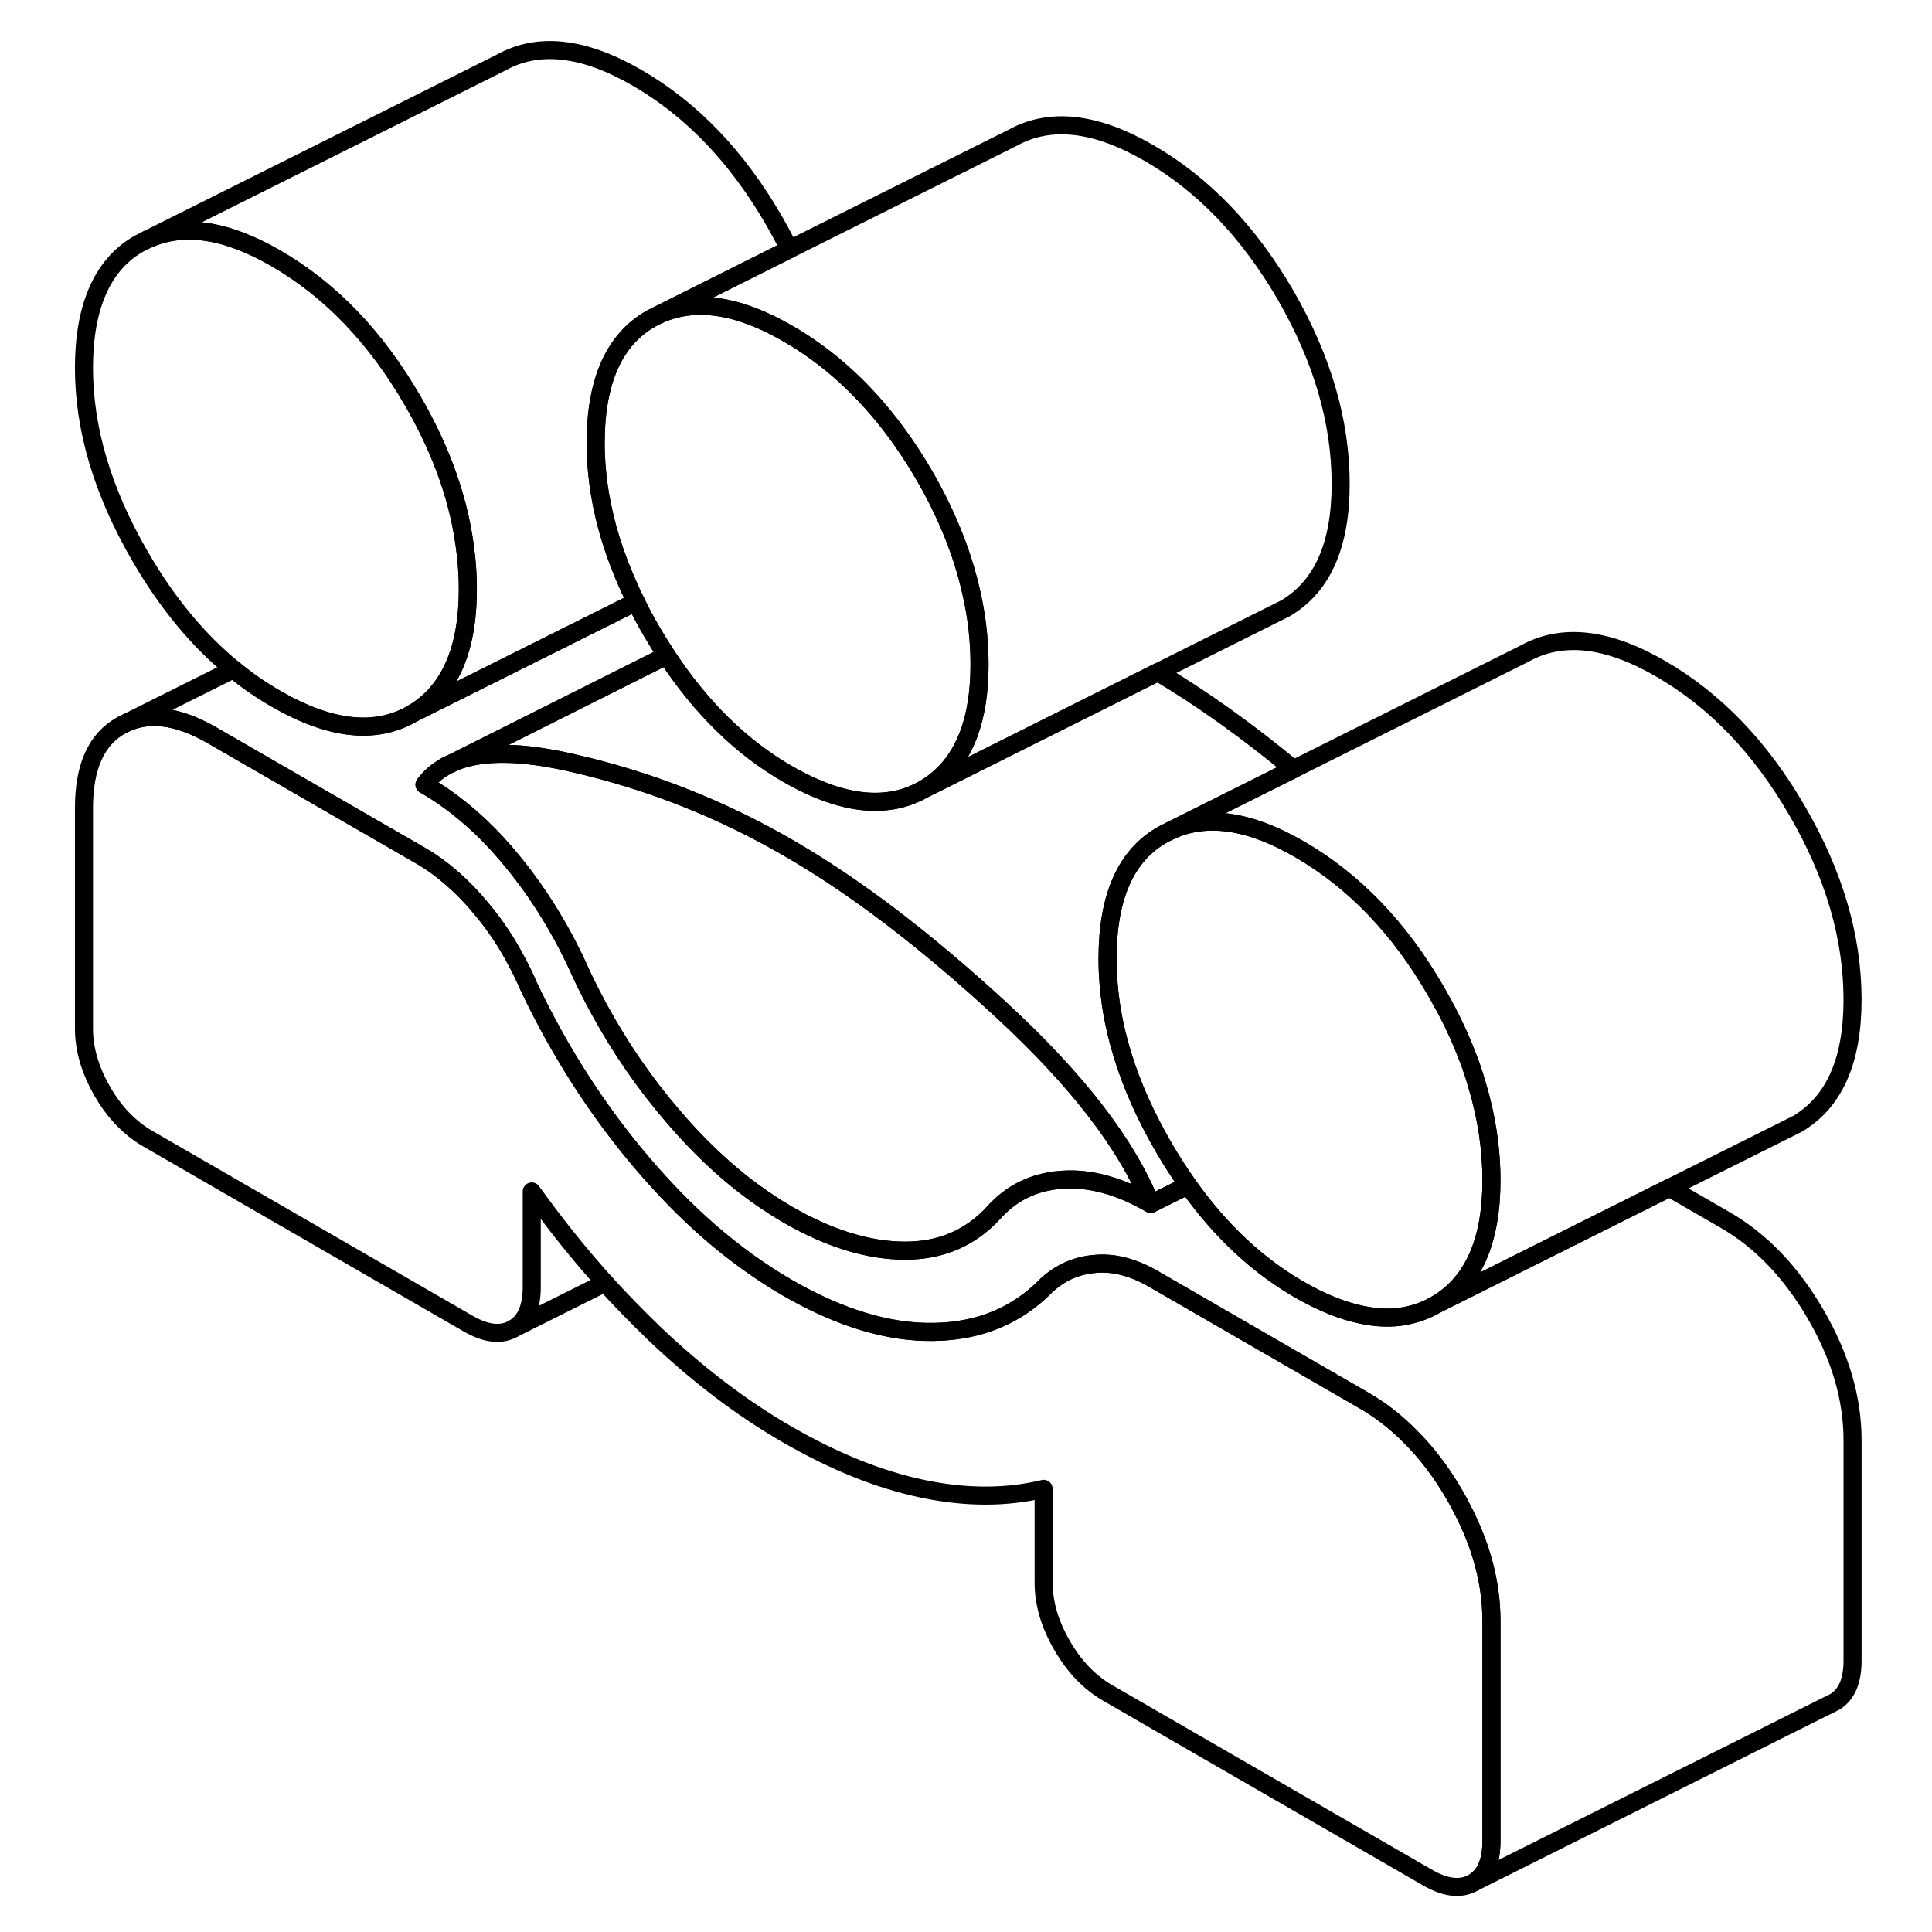 <svg width="48" height="48" viewBox="0 0 103 107" fill="none" xmlns="http://www.w3.org/2000/svg" stroke-width="1px"
     stroke-linecap="round" stroke-linejoin="round">
    <path d="M61.73 66.676C60.02 65.686 58.39 65.236 56.86 65.336C56.57 65.356 56.28 65.386 56.01 65.446C54.85 65.676 53.86 66.246 53.05 67.146C51.75 68.566 50.1 69.276 48.09 69.266C46.08 69.256 43.93 68.596 41.62 67.266C41.24 67.046 40.86 66.806 40.49 66.556C38.66 65.336 36.91 63.746 35.25 61.796C33.72 60.016 32.38 58.076 31.23 55.976C30.87 55.316 30.52 54.646 30.2 53.956C29.19 51.686 27.94 49.616 26.43 47.766C25.26 46.316 24 45.126 22.65 44.176C22.28 43.916 21.9 43.676 21.51 43.456C21.81 43.046 22.19 42.716 22.65 42.456C22.73 42.396 22.82 42.356 22.91 42.326L23.22 42.176C24.74 41.576 26.91 41.606 29.75 42.266C33.95 43.226 37.9 44.786 41.62 46.936C45.34 49.076 49.3 52.096 53.49 55.966C57.69 59.846 60.43 63.416 61.73 66.676Z" stroke="currentColor" stroke-linejoin="round"/>
    <path d="M80.6 89.766V101.966C80.6 103.116 80.26 103.886 79.58 104.276C78.9 104.656 78.06 104.566 77.06 103.986L59.34 93.756C58.34 93.176 57.49 92.296 56.82 91.126C56.14 89.956 55.8 88.796 55.8 87.646V82.456C53.73 82.956 51.5 82.956 49.11 82.456C46.72 81.956 44.22 80.956 41.62 79.456C39.08 77.996 36.6 76.106 34.18 73.796C33.27 72.916 32.38 72.006 31.51 71.046C30.09 69.476 28.74 67.786 27.45 65.986V71.276C27.45 72.426 27.11 73.196 26.43 73.586C25.75 73.976 24.91 73.876 23.91 73.296L6.19 63.066C5.19 62.486 4.34 61.616 3.67 60.446C2.99 59.266 2.65 58.106 2.65 56.956V44.756C2.65 42.456 3.34 40.926 4.73 40.166C6.12 39.406 7.78 39.596 9.73 40.716L21.34 47.416C21.86 47.716 22.36 48.076 22.86 48.496C23.49 49.026 24.11 49.656 24.7 50.376C25.47 51.296 26.12 52.286 26.66 53.336C26.88 53.746 27.09 54.176 27.27 54.606C28.99 58.236 31.1 61.526 33.61 64.466C34.79 65.846 36 67.086 37.25 68.176C38.66 69.406 40.12 70.456 41.62 71.326C44.52 72.996 47.22 73.816 49.73 73.766C52.24 73.726 54.32 72.866 55.97 71.176C56.74 70.466 57.64 70.076 58.68 69.996C59.71 69.906 60.79 70.196 61.91 70.846L73.51 77.546C74.45 78.086 75.32 78.756 76.11 79.566C77.02 80.466 77.84 81.546 78.56 82.796C78.7 83.036 78.83 83.276 78.95 83.516C80.05 85.606 80.6 87.696 80.6 89.766Z" stroke="currentColor" stroke-linejoin="round"/>
    <path d="M62.44 63.526C62.87 64.276 63.33 64.976 63.8 65.646L61.73 66.676C60.43 63.416 57.69 59.846 53.49 55.966C49.3 52.096 45.34 49.076 41.62 46.936C37.9 44.786 33.95 43.226 29.75 42.266C26.91 41.606 24.74 41.576 23.22 42.176L34.92 36.306C36.82 39.196 39.05 41.386 41.62 42.866C43.71 44.066 45.55 44.566 47.17 44.366C47.89 44.286 48.57 44.046 49.2 43.686L49.91 43.336L62.12 37.226C64.53 38.656 67.04 40.446 69.64 42.596L62.82 46.006L62.44 46.196C60.37 47.336 59.34 49.636 59.34 53.096C59.34 54.026 59.42 54.956 59.57 55.906C59.85 57.596 60.38 59.306 61.16 61.046C61.53 61.866 61.96 62.696 62.44 63.526Z" stroke="currentColor" stroke-linejoin="round"/>
    <path d="M41.72 13.806L34.47 17.436L34.09 17.626C32.03 18.776 30.99 21.076 30.99 24.536C30.99 25.456 31.07 26.386 31.22 27.316C31.5 29.026 32.04 30.756 32.83 32.506C32.95 32.786 33.08 33.056 33.22 33.336L22.65 38.616L20.85 39.516C21.58 39.086 22.18 38.516 22.65 37.796C23.49 36.526 23.91 34.806 23.91 32.636C23.91 32.046 23.88 31.466 23.82 30.876C23.82 30.796 23.8 30.716 23.79 30.636C23.48 27.846 22.5 25.026 20.85 22.186C18.81 18.666 16.29 16.046 13.28 14.306C10.5 12.696 8.12 12.356 6.13 13.276L25.75 3.466C27.81 2.316 30.32 2.596 33.28 4.306C36.29 6.046 38.81 8.666 40.85 12.186C41.16 12.726 41.45 13.266 41.72 13.806Z" stroke="currentColor" stroke-linejoin="round"/>
    <path d="M52.25 36.806C52.25 39.806 51.45 41.936 49.86 43.226C49.65 43.396 49.43 43.546 49.2 43.686C48.57 44.046 47.89 44.286 47.17 44.366C45.55 44.566 43.71 44.066 41.62 42.866C39.05 41.386 36.82 39.196 34.92 36.306C34.64 35.876 34.36 35.426 34.09 34.966C33.77 34.426 33.48 33.876 33.22 33.336C33.08 33.056 32.95 32.786 32.83 32.506C32.04 30.756 31.5 29.026 31.22 27.316C31.07 26.386 30.99 25.456 30.99 24.536C30.99 21.076 32.03 18.776 34.09 17.626L34.47 17.436C36.47 16.526 38.85 16.866 41.62 18.466C42.34 18.876 43.03 19.346 43.69 19.856C45.81 21.506 47.65 23.676 49.2 26.346C50.45 28.506 51.31 30.656 51.79 32.796C52.1 34.136 52.25 35.476 52.25 36.806Z" stroke="currentColor" stroke-linejoin="round"/>
    <path d="M72.25 26.806C72.25 30.196 71.23 32.486 69.2 33.686L68.56 34.006L62.12 37.226L49.91 43.336L49.2 43.686C49.43 43.546 49.65 43.396 49.86 43.226C51.45 41.936 52.25 39.806 52.25 36.806C52.25 35.476 52.1 34.136 51.79 32.796C51.31 30.656 50.45 28.506 49.2 26.346C47.65 23.676 45.81 21.506 43.69 19.856C43.03 19.346 42.34 18.876 41.62 18.466C38.85 16.866 36.47 16.526 34.47 17.436L41.72 13.806L54.09 7.626C56.16 6.486 58.67 6.766 61.62 8.466C64.64 10.206 67.16 12.836 69.2 16.346C71.23 19.866 72.25 23.346 72.25 26.806Z" stroke="currentColor" stroke-linejoin="round"/>
    <path d="M80.6 65.366C80.6 68.756 79.58 71.046 77.54 72.246C76.99 72.566 76.41 72.776 75.8 72.886C75.05 73.026 74.24 72.996 73.37 72.806C72.32 72.586 71.19 72.126 69.97 71.426C67.64 70.086 65.58 68.156 63.8 65.646C63.33 64.976 62.87 64.276 62.44 63.526C61.96 62.696 61.53 61.866 61.16 61.046C60.38 59.306 59.85 57.596 59.57 55.906C59.42 54.956 59.34 54.026 59.34 53.096C59.34 49.636 60.37 47.336 62.44 46.196L62.82 46.006C64.82 45.086 67.2 45.426 69.97 47.036C72.98 48.776 75.51 51.396 77.54 54.916C77.62 55.056 77.7 55.206 77.78 55.346C78.28 56.226 78.71 57.116 79.07 58.006C79.35 58.686 79.6 59.366 79.79 60.046C80.33 61.826 80.6 63.606 80.6 65.366Z" stroke="currentColor" stroke-linejoin="round"/>
    <path d="M100.6 55.366C100.6 58.756 99.58 61.046 97.54 62.246L96.9 62.566L90.46 65.786L77.54 72.246C79.58 71.046 80.6 68.756 80.6 65.366C80.6 63.606 80.33 61.826 79.79 60.046C79.6 59.366 79.35 58.686 79.07 58.006C78.71 57.116 78.28 56.226 77.78 55.346C77.7 55.206 77.62 55.056 77.54 54.916C75.51 51.396 72.98 48.776 69.97 47.036C67.2 45.426 64.82 45.086 62.82 46.006L69.64 42.596L82.44 36.196C84.51 35.046 87.02 35.326 89.97 37.036C92.98 38.776 95.51 41.396 97.54 44.916C99.58 48.426 100.6 51.916 100.6 55.366Z" stroke="currentColor" stroke-linejoin="round"/>
    <path d="M23.91 32.636C23.91 34.806 23.49 36.526 22.65 37.796C22.18 38.516 21.58 39.086 20.85 39.516C18.81 40.706 16.29 40.436 13.28 38.696C12.46 38.226 11.68 37.686 10.93 37.066C8.97 35.466 7.24 33.376 5.75 30.796C3.68 27.226 2.65 23.756 2.65 20.366C2.65 16.976 3.68 14.606 5.75 13.466L6.13 13.276C8.12 12.356 10.5 12.696 13.28 14.306C16.29 16.046 18.81 18.666 20.85 22.186C22.5 25.026 23.48 27.846 23.79 30.636C23.79 30.716 23.81 30.796 23.82 30.876C23.88 31.466 23.91 32.046 23.91 32.636Z" stroke="currentColor" stroke-linejoin="round"/>
    <path d="M100.6 79.766V91.966C100.6 93.116 100.26 93.886 99.58 94.276L99.37 94.376L79.58 104.276C80.26 103.886 80.6 103.116 80.6 101.966V89.766C80.6 87.696 80.05 85.606 78.95 83.516C78.83 83.276 78.7 83.036 78.56 82.796C77.84 81.546 77.02 80.466 76.11 79.566C75.32 78.756 74.45 78.086 73.51 77.546L61.91 70.846C60.79 70.196 59.71 69.906 58.68 69.996C57.64 70.076 56.74 70.466 55.97 71.176C54.32 72.866 52.24 73.726 49.73 73.766C47.22 73.816 44.52 72.996 41.62 71.326C40.12 70.456 38.66 69.406 37.25 68.176C36 67.086 34.79 65.846 33.61 64.466C31.1 61.526 28.99 58.236 27.27 54.606C27.09 54.176 26.88 53.746 26.66 53.336C26.12 52.286 25.47 51.296 24.7 50.376C24.11 49.656 23.49 49.026 22.86 48.496C22.36 48.076 21.86 47.716 21.34 47.416L9.73 40.716C7.78 39.596 6.12 39.406 4.73 40.166L10.93 37.066C11.68 37.686 12.46 38.226 13.28 38.696C16.29 40.436 18.81 40.706 20.85 39.516L22.65 38.616L33.22 33.336C33.48 33.876 33.77 34.426 34.09 34.966C34.36 35.426 34.64 35.876 34.92 36.306L23.22 42.176L22.91 42.326C22.82 42.356 22.73 42.396 22.65 42.456C22.19 42.716 21.81 43.046 21.51 43.456C21.9 43.676 22.28 43.916 22.65 44.176C24 45.126 25.26 46.316 26.43 47.766C27.94 49.616 29.19 51.686 30.2 53.956C30.52 54.646 30.87 55.316 31.23 55.976C32.38 58.076 33.72 60.016 35.25 61.796C36.91 63.746 38.66 65.336 40.49 66.556C40.86 66.806 41.24 67.046 41.62 67.266C43.93 68.596 46.08 69.256 48.09 69.266C50.1 69.276 51.75 68.566 53.05 67.146C53.86 66.246 54.85 65.676 56.01 65.446C56.28 65.386 56.57 65.356 56.86 65.336C58.39 65.236 60.02 65.686 61.73 66.676L63.8 65.646C65.58 68.156 67.64 70.086 69.97 71.426C71.19 72.126 72.32 72.586 73.37 72.806C74.24 72.996 75.05 73.026 75.8 72.886C76.41 72.776 76.99 72.566 77.54 72.246L90.46 65.786L93.51 67.546C95.52 68.696 97.2 70.456 98.56 72.796C99.92 75.136 100.6 77.456 100.6 79.766Z" stroke="currentColor" stroke-linejoin="round"/>
    <path d="M31.51 71.046L26.43 73.586" stroke="currentColor" stroke-linejoin="round"/>
</svg>